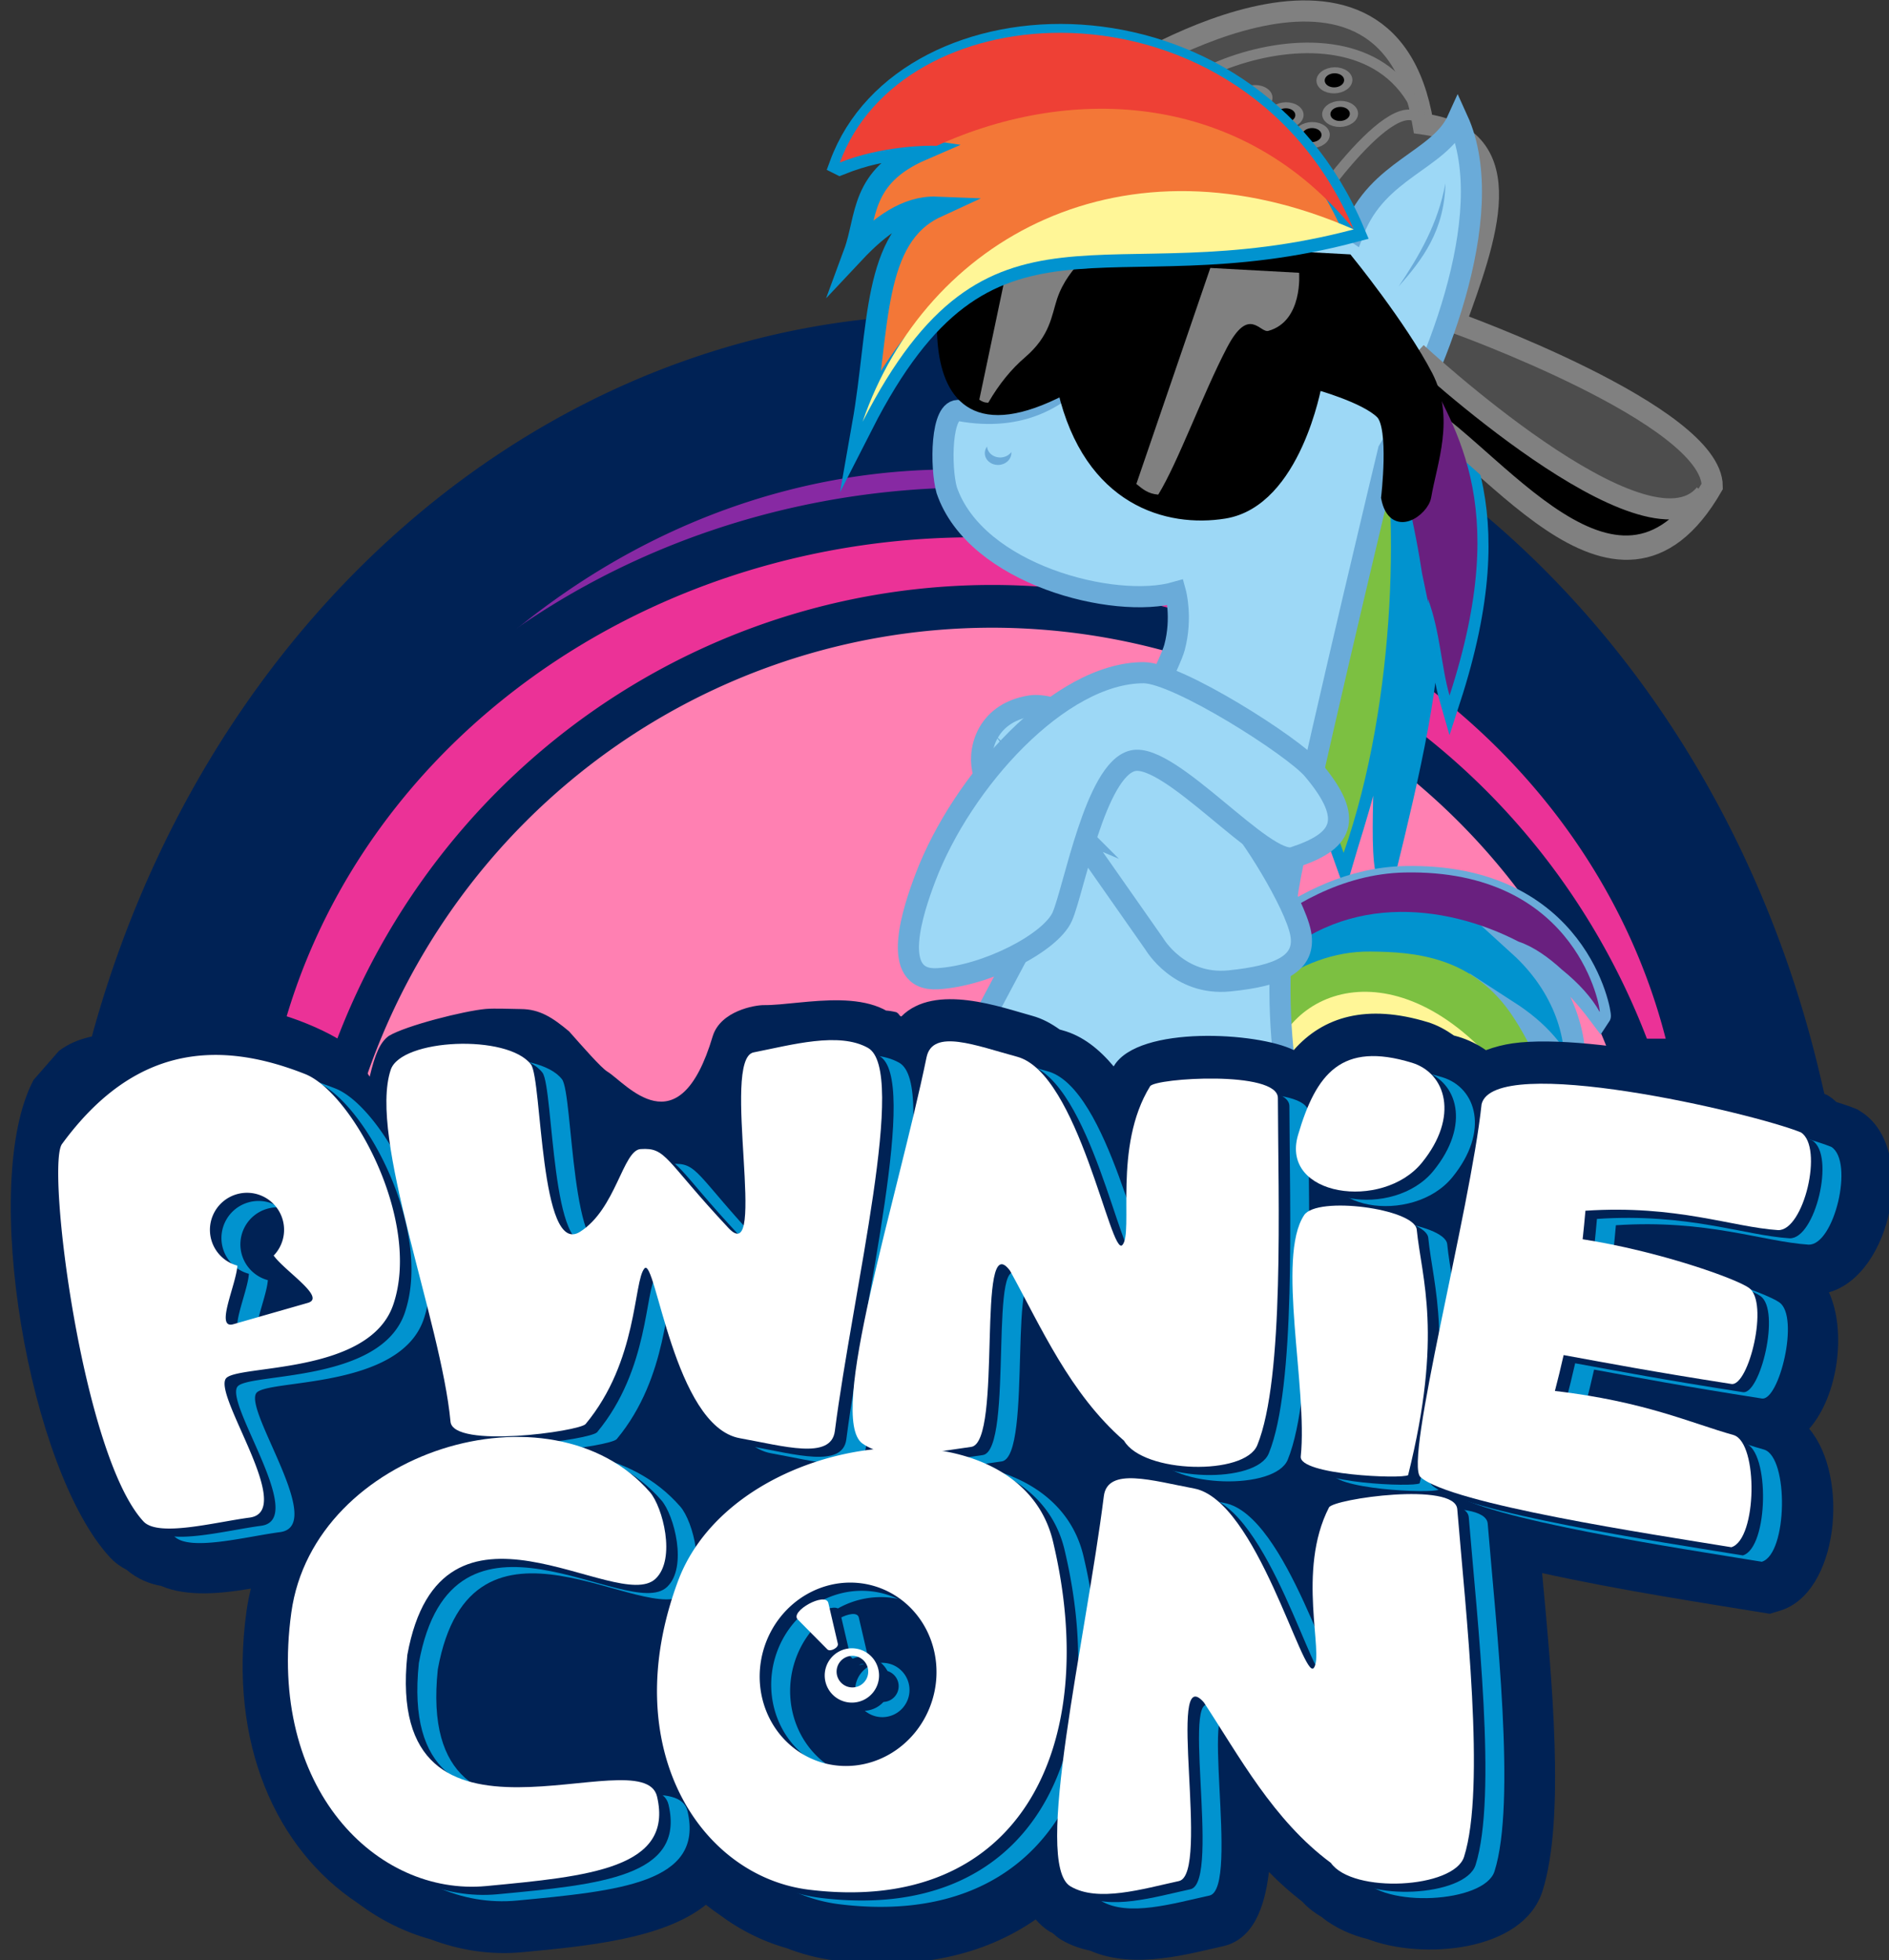 <?xml version="1.0" encoding="UTF-8" standalone="no"?>
<svg
   width="621.237"
   height="644.64"
   viewBox="0 0 164.369 170.561"
   version="1.1"
   id="svg67"
   sodipodi:docname="bluepwnie.svg"
   inkscape:version="1.3.2 (091e20e, 2023-11-25)"
   xmlns:inkscape="http://www.inkscape.org/namespaces/inkscape"
   xmlns:sodipodi="http://sodipodi.sourceforge.net/DTD/sodipodi-0.dtd"
   xmlns="http://www.w3.org/2000/svg"
   xmlns:svg="http://www.w3.org/2000/svg">
  <rect x="0" y="0" width="164.369" height="170.561" fill="#333333" stroke="none"/>
  <defs
     id="defs67" />
  <sodipodi:namedview
     id="namedview67"
     pagecolor="#ffffff"
     bordercolor="#000000"
     borderopacity="0.25"
     inkscape:showpageshadow="2"
     inkscape:pageopacity="0.0"
     inkscape:pagecheckerboard="0"
     inkscape:deskcolor="#d1d1d1"
     inkscape:zoom="1.4145824"
     inkscape:cx="280.64819"
     inkscape:cy="422.03267"
     inkscape:window-width="1832"
     inkscape:window-height="937"
     inkscape:window-x="0"
     inkscape:window-y="38"
     inkscape:window-maximized="0"
     inkscape:current-layer="svg67" />
  <path
     d="M115.703 87.907a113.785 122.626 0 0 0-109.738 90.76h219.571a113.785 122.626 0 0 0-109.833-90.76Z"
     style="opacity:1;fill:#8729a3;fill-opacity:1;stroke:#025;stroke-width:20;stroke-linecap:round;stroke-linejoin:miter;stroke-miterlimit:15;stroke-dasharray:none;stroke-dashoffset:0;stroke-opacity:1;paint-order:stroke fill markers"
     transform="matrix(.633 0 0 .674 9.482 -25.139)"
     id="path1" />
  <path
     d="M118.773 103.45a101.046 86.959 0 0 0-99.29 71.16h198.6a101.046 86.959 0 0 0-99.31-71.16z"
     style="opacity:1;fill:#eb3297;fill-opacity:1;stroke:#025;stroke-width:6.433;stroke-linecap:round;stroke-linejoin:miter;stroke-miterlimit:15;stroke-dasharray:none;stroke-dashoffset:0;stroke-opacity:1;paint-order:stroke fill markers"
     transform="matrix(.633 0 0 .674 9.482 -25.139)"
     id="path2" />
  <path
     d="M121.396 115.576a93.836 88.96 0 0 0-92.175 72.602h184.353a93.836 88.96 0 0 0-92.178-72.602z"
     style="opacity:1;fill:#ff80b2;fill-opacity:1;stroke:#025;stroke-width:5.518;stroke-linecap:round;stroke-linejoin:miter;stroke-miterlimit:15;stroke-dasharray:none;stroke-dashoffset:0;stroke-opacity:1;paint-order:stroke fill markers"
     transform="matrix(.633 0 0 .674 9.482 -25.139)"
     id="path3" />
  <g
     style="stroke-width:1.306"
     id="g29">
    <path
       d="M68.01 120.054s50.735-33.353 57.596 8.27c18.867 2.576 11.474 21.7 6.031 36.82 0 0 47.625 17.06 47.625 30.28-17.88 30.97-42.695-9.027-57.13-14.833z"
       style="fill:#4d4d4d;stroke:gray;stroke-width:3.917;stroke-linecap:butt;stroke-linejoin:miter;stroke-miterlimit:15;stroke-dasharray:none;stroke-opacity:1"
       transform="matrix(.469 0 0 .47 64.915 -49.526)"
       id="path4" />
    <path
       d="M124.478 171.18c6.602 13.461 18.041 27.07 6.14 63.64-1.537-5.283-1.721-11.787-4.013-17.967 1.141 12.098-3.799 32.705-7.92 49.53-1.474-7.468 1.35-30.155-1.73-30.875.85 7.865-4.424 23.143-6.002 28.52l-5.788-16.193.687-71.32z"
       style="fill:#0193cf;fill-opacity:1;stroke:#0193cf;stroke-width:3.917;stroke-linecap:butt;stroke-linejoin:miter;stroke-miterlimit:15;stroke-dasharray:none;stroke-opacity:1"
       transform="matrix(.469 0 0 .47 64.915 -49.526)"
       id="path5" />
    <path
       d="M125.606 128.324c-9.338-28.03-56.485-7.153-49.822 2.366"
       style="fill:none;stroke:gray;stroke-width:1.959;stroke-linecap:butt;stroke-linejoin:miter;stroke-miterlimit:15;stroke-dasharray:none;stroke-opacity:1"
       transform="matrix(.469 0 0 .47 64.915 -49.526)"
       id="path6" />
    <path
       d="M87.907 286c-.276-.139 14.315-17.926 34.396-18.332 32.199-.652 36.43 25.546 36.191 25.891-2.915-3.894-8.912-10.979-15.024-13.04 8.203 7.455 11.488 17.136 10.016 26.08-2.796-6.382-6.482-10.44-12.038-14.025 5.167 7.417 8.387 16.897 7.009 23.97l-17.272-.495c0-3.303-6.1-15.39-16.914-16.253-7.517-.6-11.717 15.97-11.717 15.97l-7.087-.284z"
       style="fill:#0193cf;fill-opacity:1;stroke:#6aabd9;stroke-width:3.917;stroke-linecap:butt;stroke-linejoin:miter;stroke-miterlimit:15;stroke-dasharray:none;stroke-opacity:1"
       transform="matrix(.469 0 0 .47 64.915 -49.526)"
       id="path7" />
    <path
       d="M434.371 1112.106c-18.901.27-37.815 13.677-55.799 42.556l9.033 38.781s15.876-62.626 44.286-60.357c40.868 3.264 63.927 48.949 63.927 61.43l40.61.84c-16.22-35.842-60.473-83.843-102.057-83.25z"
       style="fill:#f37737;fill-opacity:1;stroke:none;stroke-width:1.306px;stroke-linecap:butt;stroke-linejoin:miter;stroke-opacity:1"
       transform="matrix(.124 0 0 .124 64.915 -49.526)"
       id="path8" />
    <path
       d="M148.457 316.544c-13.97-32.772-44.523-33.668-49.476-17.38l1.183 6.34c3.428-5.489 17.06-26.006 41.766 10.767z"
       style="fill:#fff697;fill-opacity:1;stroke:none;stroke-width:.345px;stroke-linecap:butt;stroke-linejoin:miter;stroke-opacity:1"
       transform="matrix(.469 0 0 .47 64.915 -49.526)"
       id="path9" />
    <path
       transform="matrix(.124 0 0 .124 64.915 -49.526)"
       d="M467.875 1011.615c-1.85-.01-3.725 0-5.627.043-44.752.905-82.278 24.647-105.336 44.09l5.733 26.365c53.213-57.494 127.509-48.823 179.634-21.855l-.03-.03c10.54 3.555 20.975 11.072 30.269 19.583 11.94 9.618 21.156 19.927 26.515 29.705.892-1.285-14.593-97.25-131.158-97.9z"
       style="fill:#69207f;fill-opacity:1;stroke:none;stroke-width:1.306px;stroke-linecap:butt;stroke-linejoin:miter;stroke-opacity:1"
       id="path10" />
    <path
       d="M125.606 128.324c-4.818-8.676-23.169 18.833-23.741 20.131"
       style="fill:none;stroke:gray;stroke-width:1.959;stroke-linecap:butt;stroke-linejoin:miter;stroke-miterlimit:15;stroke-dasharray:none;stroke-opacity:1"
       transform="matrix(.469 0 0 .47 64.915 -49.526)"
       id="path11" />
    <path
       transform="matrix(.124 0 0 .124 64.915 -49.526)"
       d="m443.572 682.877-45.24 164.62-.86 89.202 21.88 61.203c37.9-108.118 39.381-248.278 24.22-315.025ZM438.209 1067.135c-25.926-.275-49.172 9.344-70.008 24.07 4.658.443 1.996 41.667 5.901 39.493 27.256-51.431 116.113-59.905 186.996 65.689 5.028-25.812-3.013-52.954-22.474-82.918-28.184-43.396-70.092-46.013-100.415-46.334z"
       style="fill:#7cc041;fill-opacity:1;stroke:none;stroke-width:1.306px;stroke-linecap:butt;stroke-linejoin:miter;stroke-opacity:1"
       id="path12" />
    <path
       d="M68.536 162.685s-5.816 22.904-28.915 18.71c-3.533-.642-3.555 10.577-2.389 14.72 5.383 15.7 31.187 22.147 42.454 18.92 0 0 1.29 4.687-.189 10.205-1.478 5.518-22.3 44.034-35.152 68.225-12.85 24.19-13.796 22.49-13.796 22.49l72.005-.19s-7.182-22.49-.945-51.216c6.236-28.726 17.576-75.784 17.576-75.784 7.668-12.702 20.993-43.368 12.85-61.232-3.383 7.5-14.93 9.246-19.276 20.6l-11.906-8.127H77.607l-10.205 8.316z"
       style="fill:#9dd8f6;fill-opacity:1;stroke:#6aabd9;stroke-width:3.917;stroke-linecap:butt;stroke-linejoin:miter;stroke-miterlimit:15;stroke-dasharray:none;stroke-opacity:1"
       transform="matrix(.469 0 0 .47 64.915 -49.526)"
       id="path13" />
    <path
       d="m60.67 258.647 15.1 21.515s4.544 7.75 13.899 6.815c9.354-.935 14.299-3.207 13.23-8.82-1.07-5.612-9.622-19.243-12.696-22.05-3.073-2.806-28.865-21.38-37.417-20.044-8.553 1.336-9.915 8.85-8.712 12.457 1.203 3.609 16.596 10.127 16.596 10.127z"
       style="fill:#9dd8f6;fill-opacity:1;stroke:#6aabd9;stroke-width:3.917;stroke-linecap:butt;stroke-linejoin:miter;stroke-miterlimit:15;stroke-dasharray:none;stroke-opacity:1"
       transform="matrix(.469 0 0 .47 64.915 -49.526)"
       id="path14" />
    <path
       d="M105.165 247.835c-3.591-4.242-25.118-17.92-31.399-17.92-15.538 0-33.715 20.104-40.49 37.953-2.23 5.873-6.816 19.243 2.27 18.708 9.088-.534 20.982-6.681 23.12-11.492 2.138-4.811 6.147-27.262 13.096-28.865 6.949-1.604 24.543 19.624 29.827 17.901 8.888-2.899 11.583-6.826 3.576-16.285z"
       style="fill:#9dd8f6;fill-opacity:1;stroke:#6aabd9;stroke-width:3.917;stroke-linecap:butt;stroke-linejoin:miter;stroke-miterlimit:15;stroke-dasharray:none;stroke-opacity:1"
       transform="matrix(.469 0 0 .47 64.915 -49.526)"
       id="path15" />
    <path
       transform="matrix(.124 0 0 .124 64.915 -49.526)"
       d="M470.469 646.979c-1.49 15.115-3.533 20.186-8.865 35.568 53.318 21.45 144.112 166.33 211.289 63.605-41.578 50.391-202.424-99.173-202.424-99.173z"
       style="fill:#000;stroke:gray;stroke-width:14.806;stroke-linecap:butt;stroke-linejoin:miter;stroke-miterlimit:15;stroke-dasharray:none;stroke-opacity:1"
       id="path16" />
    <path
       transform="matrix(.124 0 0 .124 64.915 -49.526)"
       d="m470.469 646.979-8.865 35.568c-11.142 30.896 3.368 56.653 12.783 119.244 0 0 1.757 8.485 4.361 20.924-.073-1.047-.144-2.096-.24-3.111 8.661 23.354 9.356 47.936 15.164 67.902 44.984-138.216 1.75-189.649-23.203-240.527z"
       style="fill:#69207f;fill-opacity:1;stroke:none;stroke-width:1.306px;stroke-linecap:butt;stroke-linejoin:miter;stroke-opacity:1"
       id="path17" />
    <path
       d="M126.151 197.308c1.103-6.463 4.395-14.533.267-22.45-4.798-9.203-14.772-21.428-14.772-21.428l-73.16-3.963s-11.756 44.7 20.313 28.064c4.846 20.634 19.49 24.577 29.987 22.88 13.245-2.141 17.066-23.896 17.066-23.896s8.98 2.459 11.947 5.425c2.564 2.564 1.002 15.569 1.002 15.569 1.276 6.598 6.9 2.439 7.35-.2z"
       style="fill:#000;stroke:#000;stroke-width:1.959;stroke-linecap:butt;stroke-linejoin:miter;stroke-miterlimit:15;stroke-dasharray:none;stroke-opacity:1"
       transform="matrix(.469 0 0 .47 64.915 -49.526)"
       id="path18" />
    <path
       d="m102.613 155.878-16.472-.898-13.725 39.992c1.098.879 2.113 1.828 4.062 1.976 3.678-5.964 8.248-18.617 12.75-27.208 4.1-7.827 6.095-2.665 7.686-3.11 6.466-1.806 5.699-10.752 5.699-10.752z"
       style="fill:gray;stroke:none;stroke-width:1.959;stroke-linecap:butt;stroke-linejoin:miter;stroke-miterlimit:15;stroke-dasharray:none;stroke-opacity:1"
       transform="matrix(.469 0 0 .47 64.915 -49.526)"
       id="path19" />
    <path
       transform="matrix(.124 0 0 .124 64.915 -49.526)"
       d="m187.408 567.188-23.711 112.68c1.705 1.153 3.48 2.184 6.303 2.103 7.597-13.13 16.224-23.617 25.816-31.846 17.62-15.116 18.525-29.094 22.487-41.049 7.839-23.656 30.439-38.017 31.242-38.521z"
       style="fill:gray;stroke:none;stroke-width:7.403;stroke-linecap:butt;stroke-linejoin:miter;stroke-miterlimit:15;stroke-dasharray:none;stroke-opacity:1"
       id="path20" />
    <g
       style="stroke-width:6.052;stroke-miterlimit:4;stroke-dasharray:none"
       id="g25">
      <g
         style="stroke:gray;stroke-width:6.052;stroke-miterlimit:4;stroke-dasharray:none"
         transform="matrix(.083 .06 -.085 .062 139.062 14.937)"
         id="g24">
        <circle
           style="opacity:1;fill:#000;fill-opacity:1;stroke:gray;stroke-width:6.052;stroke-linecap:round;stroke-linejoin:miter;stroke-miterlimit:4;stroke-dasharray:none;stroke-dashoffset:0;stroke-opacity:1;paint-order:stroke fill markers"
           cx="-204.797"
           cy="70.009"
           r="10.131"
           id="circle20" />
        <circle
           r="10.131"
           cy="90.789"
           cx="-177.538"
           style="opacity:1;fill:#000;fill-opacity:1;stroke:gray;stroke-width:6.052;stroke-linecap:round;stroke-linejoin:miter;stroke-miterlimit:4;stroke-dasharray:none;stroke-dashoffset:0;stroke-opacity:1;paint-order:stroke fill markers"
           id="circle21" />
        <circle
           style="opacity:1;fill:#000;fill-opacity:1;stroke:gray;stroke-width:6.052;stroke-linecap:round;stroke-linejoin:miter;stroke-miterlimit:4;stroke-dasharray:none;stroke-dashoffset:0;stroke-opacity:1;paint-order:stroke fill markers"
           cx="-177.159"
           cy="120.143"
           r="10.131"
           id="circle22" />
        <circle
           r="10.131"
           cy="119.541"
           cx="-205.231"
           style="opacity:1;fill:#000;fill-opacity:1;stroke:gray;stroke-width:6.052;stroke-linecap:round;stroke-linejoin:miter;stroke-miterlimit:4;stroke-dasharray:none;stroke-dashoffset:0;stroke-opacity:1;paint-order:stroke fill markers"
           id="circle23" />
        <circle
           style="opacity:1;fill:#000;fill-opacity:1;stroke:gray;stroke-width:6.052;stroke-linecap:round;stroke-linejoin:miter;stroke-miterlimit:4;stroke-dasharray:none;stroke-dashoffset:0;stroke-opacity:1;paint-order:stroke fill markers"
           cx="-234.059"
           cy="123.231"
           r="10.131"
           id="circle24" />
      </g>
    </g>
    <path
       d="M17.42 135.85c9.142-3.66 15.307-2.74 15.307-2.74-11.692 5.042-10.22 12.436-12.694 19.125 4.8-5.103 9.798-8.722 15.308-8.504-12.018 5.532-10.542 22.352-13.702 40.254 23.465-45.916 44.786-23.396 91.187-35.719-20.162-47.501-83.276-45.37-95.407-12.416Z"
       style="fill:#f37737;fill-opacity:1;stroke:#0193cf;stroke-width:3.917;stroke-linecap:butt;stroke-linejoin:miter;stroke-miterlimit:20.8;stroke-dasharray:none;stroke-opacity:1"
       transform="matrix(.469 0 0 .47 64.915 -49.526)"
       id="path25" />
    <path
       transform="matrix(.124 0 0 .124 64.915 -49.526)"
       d="M220.764 422.412c-69.604-.134-133.436 32.652-154.928 91.035 28.714-11.493 61.603-12.173 67.863-11.69 95.97-43.836 214.959-37.397 292.729 58.62-40.483-95.378-126.78-137.813-205.664-137.965Z"
       style="fill:#ee4035;fill-opacity:1;stroke:none;stroke-width:1.306px;stroke-linecap:butt;stroke-linejoin:miter;stroke-opacity:1"
       id="path26" />
    <path
       d="M44.716 188.052a2.198 2.46 88.311 0 0-.41 1.275 2.198 2.46 88.311 0 0 2.522 2.124 2.198 2.46 88.311 0 0 2.394-2.269 2.198 2.46 88.311 0 0-.008-.106 2.198 2.46 88.311 0 1-1.982.994 2.198 2.46 88.311 0 1-2.516-2.018z"
       style="opacity:1;fill:#6aabd9;fill-opacity:1;stroke:none;stroke-width:3.2;stroke-linecap:round;stroke-linejoin:miter;stroke-miterlimit:4;stroke-dasharray:none;stroke-dashoffset:0;stroke-opacity:1;paint-order:stroke fill markers"
       transform="matrix(.469 0 0 .47 64.915 -49.526)"
       id="path27" />
    <path
       transform="matrix(.124 0 0 .124 64.915 -49.526)"
       d="M81.785 695.377c88.686-173.54 169.271-88.427 344.643-135-161.348-70.798-300.605 6.573-344.643 135z"
       style="fill:#fff697;fill-opacity:1;stroke:none;stroke-width:1.306px;stroke-linecap:butt;stroke-linejoin:miter;stroke-opacity:1"
       id="path28" />
    <path
       d="M129.76 139.311c-.203 8.838-4.281 14.124-8.687 19.11 3.833-5.7 7.318-11.65 8.686-19.11z"
       style="fill:#6aabd9;fill-opacity:1;stroke:none;stroke-width:.345px;stroke-linecap:butt;stroke-linejoin:miter;stroke-opacity:1"
       transform="matrix(.469 0 0 .47 64.915 -49.526)"
       id="path29" />
  </g>
  <g
     id="g67">
    <path
       style="fill:#002255;fill-opacity:1;stroke:none;stroke-width:0.398px;stroke-linecap:butt;stroke-linejoin:miter;stroke-opacity:1"
       d="m 282.715,420.054 c -5.343,-4.466 -9.566,-7.267 -15.784,-7.311 -2.92,-0.019 -8.676,-0.295 -11.585,-0.031 -7.006,0.626 -26.114,5.433 -31.808,8.855 -2.859,2.084 -4.514,5.952 -6.265,13.373 l -4.004,-5.87 -2.505,-3.485 c -2.488,-3.664 -23.155,-13.23 -34.879,-13.182 l -15.116,1.637 c -8.639,1.931 -19.229,5.817 -22.138,6.08 -10.322,0.922 -17.241,1.714 -23.423,6.382 l -8.298,9.492 C 89.029,469.646 105.431,564.16 132.033,592.83 c 1.72,1.853 3.606,3.102 5.461,4.076 3.613,3.108 7.736,4.636 11.276,5.25 8.632,3.724 20.087,2.484 29.478,0.885 -0.605,2.448 -1.083,4.925 -1.434,7.422 -6.026,43.593 9.912,78.237 36.475,95.808 l -0.299,-0.2 0.627,0.444 c -0.036,-0.028 -0.069,-0.058 -0.105,-0.085 7.238,5.428 15.284,9.443 23.816,11.785 9.567,3.64 19.78,5.194 30.121,4.215 20.846,-1.974 46.228,-4.298 60.215,-15.573 1.32,1.01 2.633,2.03 4.016,2.944 -0.111,-0.08 -0.225,-0.155 -0.338,-0.23 l 0.61,0.43 c -0.036,-0.026 -0.07,-0.054 -0.106,-0.081 7.01,5.278 14.89,9.224 23.388,11.478 l -1.834,-0.615 c 5.401,2.206 11.07,3.687 16.86,4.406 h 0.008 l 0.006,0.002 c 26.714,3.287 48.74,-1.745 65.674,-13.511 1.316,1.502 2.781,2.892 4.61,3.984 0.31,0.184 0.591,0.276 0.897,0.443 0.88,0.785 1.765,1.577 2.89,2.248 3.161,1.888 6.409,2.914 9.56,3.604 14.523,6.35 32.847,0.84 43.37,-1.441 9.936,-2.155 13.84,-12.422 15.26,-24.438 3.426,3.51 7.092,6.776 10.973,9.775 1.965,2.18 4.178,3.74 6.37,5.05 4.47,3.691 10.31,6.094 15.07,7.21 17.541,6.815 50.984,4.457 57.416,-15.771 7.55,-23.748 3.037,-70.323 -0.133,-104.407 24.746,5.52 55.27,10.194 71.308,12.809 l 3.452,0.563 3.347,-1.01 c 19.243,-5.804 22.905,-43.936 9.594,-59.74 9.511,-10.773 12.314,-32.054 6.478,-44.805 20.786,-5.845 29.083,-47.49 10.583,-59.277 l -1.16,-0.74 -1.278,-0.518 c -1.547,-0.628 -3.68,-1.297 -5.72,-1.957 -0.627,-0.521 -1.13,-1.1 -1.86,-1.565 l -1.16,-0.74 -1.278,-0.518 C 680.384,434.695 619.159,420.241 592.562,424 c -2.997,0.43 -5.938,1.183 -8.773,2.246 -2.761,-1.939 -5.812,-3.427 -9.039,-4.408 -0.498,-0.152 -0.974,-0.263 -1.465,-0.402 -2.635,-1.852 -5.446,-3.428 -8.553,-4.377 -20.054,-6.13 -34.386,-1.837 -44.052,9.156 -11.86,-5.892 -50.777,-8.149 -58.961,5.082 -0.058,0.093 -0.098,0.193 -0.155,0.287 -4.698,-5.614 -10.185,-10.074 -16.828,-11.865 -0.285,-0.077 -0.603,-0.172 -0.894,-0.252 -2.655,-1.875 -5.585,-3.573 -9.125,-4.528 -9.663,-2.605 -31.868,-10.94 -42.922,0.274 3.201,1.128 4.077,-1.428 -0.14,-0.035 -0.775,-0.615 -0.521,-0.865 -1.449,-1.396 -11.658,-2.735 -2.615,5.689 -3.459,2.194 -1.29,-5.344 -3.356,-0.226 -6.475,-2.808 8.655,8.821 6.701,-5.523 3.42,3.43 l -8.005,-3.573 -0.348,1.457 18.635,5.825 c -9.082,-16.113 -34.56,-8.747 -47.298,-8.857 -2.921,-0.021 -14.147,1.881 -16.759,10.154 -11.183,37.659 -28.647,15.244 -34.632,11.671 -2.132,-1.332 -8.186,-8.288 -12.569,-13.222 z M 212.695,705.86 c 0.09,0.07 0.184,0.134 0.278,0.198 z m 118.37,3.514 c 0.076,0.058 0.154,0.112 0.234,0.166 z"
       transform="matrix(0.265,0,0,0.265,-25.407,-21.574)"
       id="path30"
       sodipodi:nodetypes="cccccccccccccccccccccccccccccccccccccccccccccsccccccccccccccccccccccccccccccccccccccccc" />
    <g
       style="fill:#0193cf;fill-opacity:1"
       id="g42">
      <path
         style="fill:#0193cf;fill-opacity:1;stroke:none;stroke-width:.291px;stroke-linecap:butt;stroke-linejoin:miter;stroke-opacity:1"
         d="M-35.976 286.687c-15.603-.093-28.496 7.486-38.937 24.362-3.426 5.538 10.667 74.237 26.594 88.921 3.845 3.546 17.165-1.174 25.347-2.908 11.042-2.341-10.765-28.22-8.31-32.827 1.958-3.675 34.314-3.39 38.769-20.927 5.255-20.69-13.846-50.001-25.457-53.585-6.365-1.965-12.363-3.002-18.006-3.036zm6.955 32.554a8.917 8.917 0 0 1 8.404 5.801 8.912 8.912 0 0 1-1.482 8.776c3.024 3.565 13.454 9.062 9.073 10.695l-8.716 3.25-8.717 3.251c-4.407 1.643-.096-9.406-.144-14.109a8.912 8.912 0 0 1-6.715-5.636 8.912 8.912 0 0 1 5.236-11.464 8.896 8.896 0 0 1 3.06-.564z"
         transform="rotate(4.466 141.615 557.585) scale(.362)"
         id="path31" />
      <path
         d="M12.198 303.38c-3.794 15.118 15.246 53.85 19.02 75.69 1.02 5.902 28.28-.078 29.489-1.787 10.35-14.633 7.977-31.893 10.169-34.907 2.192-3.014 9.1 33.914 23.686 35.372 9.652.964 20.265 3.243 20.587-3.162 1.557-31.047 9.754-79.91.685-84.103-6.596-3.049-16.639.64-24.838 2.935-7.145 2 7.016 47.402-2.518 38.681-15.17-13.877-14.836-16.502-20.476-15.68-3.847.561-4.333 13.492-11.79 19.063-8.36 6.245-10.847-32.588-13.535-35.632-5.567-6.301-28.731-3.437-30.48 3.53z"
         style="fill:#0193cf;fill-opacity:1;stroke:none;stroke-width:.222px;stroke-linecap:butt;stroke-linejoin:miter;stroke-opacity:1"
         transform="matrix(.397 .031 -.031 .397 41.26 -26.441)"
         id="path32" />
      <g
         style="fill:#0193cf;fill-opacity:1;stroke:none"
         id="g34">
        <path
           d="M239.19 366.82c-5.918 10.12 1.54 41.12.27 57.372-.344 4.392 22.26 4.926 23.543 3.918 7.1-33.785 2.128-46.717.85-58.442-.723-4.939-21.934-7.514-24.662-2.849z"
           style="fill:#0193cf;fill-opacity:1;stroke:none;stroke-width:.171px;stroke-linecap:butt;stroke-linejoin:miter;stroke-opacity:1"
           transform="matrix(.398 .008 -.007 .366 23.499 -29.17)"
           id="path33" />
        <path
           d="M237.523 347.807c3.693-14.718 9.136-22.487 24.58-17.72 7.482 2.31 10.628 12.581 2.582 23.741-8.384 11.629-30.854 8.698-27.162-6.02z"
           style="fill:#0193cf;fill-opacity:1;stroke:none;stroke-width:.187px;stroke-linecap:butt;stroke-linejoin:miter;stroke-opacity:1"
           transform="matrix(.398 .008 -.007 .366 23.499 -29.17)"
           id="path34" />
      </g>
      <path
         style="fill:#0193cf;fill-opacity:1;stroke:none;stroke-width:.24px;stroke-linecap:butt;stroke-linejoin:miter;stroke-opacity:1"
         d="M217.168 360.837c5.277-16.552.437-58.908-1.567-83.578-.542-6.667-29.773-2.486-30.835-.426-7.838 15.205-1.145 35.406-3.69 38.588-2.545 3.183-13.691-40.345-28.736-43.167-9.957-1.868-20.797-5.281-21.695 1.837-4.352 34.504-17.179 88.336-8.113 93.756 6.594 3.943 17.366.652 26.097-1.234 7.61-1.644-3.128-53.451 6.024-42.941 8.492 12.915 16.641 28.326 30.497 38.601 5.237 7.486 29.586 6.192 32.018-1.436z"
         transform="rotate(4.466 141.615 557.585) scale(.362)"
         id="path35" />
      <path
         d="M264.53 274.953c-.708 25.65-12 87.217-7.65 90.494 7.785 5.867 56.173 9.333 75.8 10.979 6.033-2.346 4.553-25.513-1.54-26.917-10.577-2.09-21.81-6.372-43.67-7.232.488-2.732.97-5.634 1.421-8.756 11.347 1.164 20.74 2.235 40.743 3.784 4.192.324 7.58-20.3 2.4-23.363-3.448-2.04-22.263-7.108-40.757-8.535.069-2.21.114-4.504.136-6.889 21.743-3.163 35.441 1.183 46.523 1.042 6.158-.258 9.445-20.76 3.642-23.85-11.889-3.777-75.076-13.437-77.049-.757z"
         style="fill:#0193cf;fill-opacity:1;stroke:none;stroke-width:.189px;stroke-linecap:butt;stroke-linejoin:miter;stroke-opacity:1"
         transform="rotate(4.466 141.615 557.585) scale(.362)"
         id="path36" />
      <path
         d="M75.461 404.121c-8.489 9.379-53.46-21.901-58.051 22.872-1.462 54.205 57.951 15.133 62.484 29.276 5.427 16.937-14.938 20.426-39.226 24.655-26.06 4.537-54.39-19.281-51.856-61.898 2.34-39.347 57.96-60.866 83.684-35.555 3.309 3.256 7.6 15.53 2.965 20.65z"
         style="fill:#0193cf;fill-opacity:1;stroke:none;stroke-width:.615px;stroke-linecap:butt;stroke-linejoin:miter;stroke-opacity:1"
         transform="rotate(4.466 141.615 557.585) scale(.362)"
         id="path37" />
      <path
         d="M274.418 455.619c3.958-16.916-4.197-58.76-8.135-83.196-1.064-6.604-29.876-.137-30.772 2-6.619 15.774 1.642 35.386-.645 38.759-2.287 3.373-16.82-39.144-32.041-40.775-10.073-1.079-21.148-3.629-21.484 3.538-1.625 34.74-10.179 89.413-.715 94.104 6.884 3.412 17.364-.716 25.92-3.283 7.455-2.237-7.322-53.04 2.627-43.282 9.483 12.207 18.818 26.93 33.439 36.084 5.809 7.051 29.981 3.846 31.806-3.95z"
         style="fill:#0193cf;fill-opacity:1;stroke:none;stroke-width:.24px;stroke-linecap:butt;stroke-linejoin:miter;stroke-opacity:1"
         transform="rotate(4.466 141.615 557.585) scale(.362)"
         id="path38" />
      <g
         style="fill:#0193cf;fill-opacity:1"
         id="g41">
        <path
           transform="rotate(16.935 8.005 241.657) scale(.105)"
           d="M477.418 1047.602c-85.513.442-192.12 74.565-197.713 168.623-8.713 146.517 88.682 228.403 178.277 212.804 173.032-30.274 197.97-183.768 109.426-335.04-19.096-32.626-52.518-46.581-89.99-46.387zm-40.354 124.931a72.984 76.267 0 0 1 72.983 76.268 72.984 76.267 0 0 1-72.983 76.265 72.984 76.267 0 0 1-72.984-76.265 72.984 76.267 0 0 1 72.984-76.268z"
           style="fill:#0193cf;fill-opacity:1;stroke:none;stroke-width:2.115px;stroke-linecap:butt;stroke-linejoin:miter;stroke-opacity:1"
           id="path39" />
        <path
           transform="rotate(16.935 8.005 241.657) scale(.105)"
           d="M440.346 1226.287a22.512 22.512 0 0 0-22.512 22.514 22.512 22.512 0 0 0 22.512 22.512 22.512 22.512 0 0 0 22.513-22.512 22.512 22.512 0 0 0-22.513-22.514zm-.504 6.266a13.094 13.094 0 0 1 13.094 13.093 13.094 13.094 0 0 1-13.094 13.094 13.094 13.094 0 0 1-13.094-13.094 13.094 13.094 0 0 1 13.094-13.093z"
           style="opacity:1;fill:#0193cf;fill-opacity:1;stroke:none;stroke-width:1.522;stroke-linecap:round;stroke-linejoin:miter;stroke-miterlimit:20.8;stroke-dasharray:none;stroke-dashoffset:0;stroke-opacity:1;paint-order:stroke fill markers"
           id="path40" />
        <path
           d="M116.097 420.046c-1.427-2.465-8.345 4.609-5.884 5.935l8.904 4.8c.831.448 2.511-1.173 2.015-2.03z"
           style="fill:#0193cf;fill-opacity:1;stroke:none;stroke-width:.224px;stroke-linecap:butt;stroke-linejoin:miter;stroke-opacity:1"
           transform="rotate(16.938 96.346 256.216) scale(.362)"
           id="path41" />
      </g>
    </g>
    <g
       style="fill:#025"
       id="g53">
      <path
         d="M-35.976 286.687c-15.603-.093-28.496 7.486-38.937 24.362-3.426 5.538 10.667 74.237 26.594 88.921 3.845 3.546 17.165-1.174 25.347-2.908 11.042-2.341-10.765-28.22-8.31-32.827 1.958-3.675 34.314-3.39 38.769-20.927 5.255-20.69-13.846-50.001-25.457-53.585-6.365-1.965-12.363-3.002-18.006-3.036zm6.955 32.554a8.917 8.917 0 0 1 8.404 5.801 8.912 8.912 0 0 1-1.482 8.776c3.024 3.565 13.454 9.062 9.073 10.695l-8.716 3.25-8.717 3.251c-4.407 1.643-.096-9.406-.144-14.109a8.912 8.912 0 0 1-6.715-5.636 8.912 8.912 0 0 1 5.236-11.464 8.896 8.896 0 0 1 3.06-.564z"
         style="fill:#025;stroke:none;stroke-width:.291px;stroke-linecap:butt;stroke-linejoin:miter;stroke-opacity:1"
         transform="rotate(4.466 147.865 536.174) scale(.362)"
         id="path42" />
      <path
         transform="scale(.398) rotate(4.467 918.137 1240.544)"
         style="fill:#025;stroke:none;stroke-width:.222px;stroke-linecap:butt;stroke-linejoin:miter;stroke-opacity:1"
         d="M12.198 303.38c-3.794 15.118 15.246 53.85 19.02 75.69 1.02 5.902 28.28-.078 29.489-1.787 10.35-14.633 7.977-31.893 10.169-34.907 2.192-3.014 9.1 33.914 23.686 35.372 9.652.964 20.265 3.243 20.587-3.162 1.557-31.047 9.754-79.91.685-84.103-6.596-3.049-16.639.64-24.838 2.935-7.145 2 7.016 47.402-2.518 38.681-15.17-13.877-14.836-16.502-20.476-15.68-3.847.561-4.333 13.492-11.79 19.063-8.36 6.245-10.847-32.588-13.535-35.632-5.567-6.301-28.731-3.437-30.48 3.53z"
         id="path43" />
      <g
         style="fill:#025;stroke:none"
         id="g45">
        <path
           style="fill:#025;stroke:none;stroke-width:.171px;stroke-linecap:butt;stroke-linejoin:miter;stroke-opacity:1"
           d="M239.19 366.82c-5.918 10.12 1.54 41.12.27 57.372-.344 4.392 22.26 4.926 23.543 3.918 7.1-33.785 2.128-46.717.85-58.442-.723-4.939-21.934-7.514-24.662-2.849z"
           transform="matrix(.398 .008 -.007 .366 21.85 -29.723)"
           id="path44" />
        <path
           style="fill:#025;stroke:none;stroke-width:.187px;stroke-linecap:butt;stroke-linejoin:miter;stroke-opacity:1"
           d="M237.523 347.807c3.693-14.718 9.136-22.487 24.58-17.72 7.482 2.31 10.628 12.581 2.582 23.741-8.384 11.629-30.854 8.698-27.162-6.02z"
           transform="matrix(.398 .008 -.007 .366 21.85 -29.723)"
           id="path45" />
      </g>
      <path
         d="M217.168 360.837c5.277-16.552.437-58.908-1.567-83.578-.542-6.667-29.773-2.486-30.835-.426-7.838 15.205-1.145 35.406-3.69 38.588-2.545 3.183-13.691-40.345-28.736-43.167-9.957-1.868-20.797-5.281-21.695 1.837-4.352 34.504-17.179 88.336-8.113 93.756 6.594 3.943 17.366.652 26.097-1.234 7.61-1.644-3.128-53.451 6.024-42.941 8.492 12.915 16.641 28.326 30.497 38.601 5.237 7.486 29.586 6.192 32.018-1.436z"
         style="fill:#025;stroke:none;stroke-width:.24px;stroke-linecap:butt;stroke-linejoin:miter;stroke-opacity:1"
         transform="rotate(4.466 147.865 536.174) scale(.362)"
         id="path46" />
      <path
         style="fill:#025;stroke:none;stroke-width:.189px;stroke-linecap:butt;stroke-linejoin:miter;stroke-opacity:1"
         d="M264.53 274.953c-.708 25.65-12 87.217-7.65 90.494 7.785 5.867 56.173 9.333 75.8 10.979 6.033-2.346 4.553-25.513-1.54-26.917-10.577-2.09-21.81-6.372-43.67-7.232.488-2.732.97-5.634 1.421-8.756 11.347 1.164 20.74 2.235 40.743 3.784 4.192.324 7.58-20.3 2.4-23.363-3.448-2.04-22.263-7.108-40.757-8.535.069-2.21.114-4.504.136-6.889 21.743-3.163 35.441 1.183 46.523 1.042 6.158-.258 9.445-20.76 3.642-23.85-11.889-3.777-75.076-13.437-77.049-.757z"
         transform="rotate(4.466 147.865 536.174) scale(.362)"
         id="path47" />
      <path
         style="fill:#025;stroke:none;stroke-width:.615px;stroke-linecap:butt;stroke-linejoin:miter;stroke-opacity:1"
         d="M75.461 404.121c-8.489 9.379-53.46-21.901-58.051 22.872-1.462 54.205 57.951 15.133 62.484 29.276 5.427 16.937-14.938 20.426-39.226 24.655-26.06 4.537-54.39-19.281-51.856-61.898 2.34-39.347 57.96-60.866 83.684-35.555 3.309 3.256 7.6 15.53 2.965 20.65z"
         transform="rotate(4.466 147.865 536.174) scale(.362)"
         id="path48" />
      <path
         style="fill:#025;stroke:none;stroke-width:.24px;stroke-linecap:butt;stroke-linejoin:miter;stroke-opacity:1"
         d="M274.418 455.619c3.958-16.916-4.197-58.76-8.135-83.196-1.064-6.604-29.876-.137-30.772 2-6.619 15.774 1.642 35.386-.645 38.759-2.287 3.373-16.82-39.144-32.041-40.775-10.073-1.079-21.148-3.629-21.484 3.538-1.625 34.74-10.179 89.413-.715 94.104 6.884 3.412 17.364-.716 25.92-3.283 7.455-2.237-7.322-53.04 2.627-43.282 9.483 12.207 18.818 26.93 33.439 36.084 5.809 7.051 29.981 3.846 31.806-3.95z"
         transform="rotate(4.466 147.865 536.174) scale(.362)"
         id="path49" />
      <g
         style="fill:#025"
         id="g52">
        <path
           style="fill:#025;stroke:none;stroke-width:2.115px;stroke-linecap:butt;stroke-linejoin:miter;stroke-opacity:1"
           d="M477.418 1047.602c-85.513.442-192.12 74.565-197.713 168.623-8.713 146.517 88.682 228.403 178.277 212.804 173.032-30.274 197.97-183.768 109.426-335.04-19.096-32.626-52.518-46.581-89.99-46.387zm-40.354 124.931a72.984 76.267 0 0 1 72.983 76.268 72.984 76.267 0 0 1-72.983 76.265 72.984 76.267 0 0 1-72.984-76.265 72.984 76.267 0 0 1 72.984-76.268z"
           transform="rotate(16.935 9.034 235.845) scale(.105)"
           id="path50" />
        <path
           style="opacity:1;fill:#025;fill-opacity:1;stroke:none;stroke-width:1.522;stroke-linecap:round;stroke-linejoin:miter;stroke-miterlimit:20.8;stroke-dasharray:none;stroke-dashoffset:0;stroke-opacity:1;paint-order:stroke fill markers"
           d="M440.346 1226.287a22.512 22.512 0 0 0-22.512 22.514 22.512 22.512 0 0 0 22.512 22.512 22.512 22.512 0 0 0 22.513-22.512 22.512 22.512 0 0 0-22.513-22.514zm-.504 6.266a13.094 13.094 0 0 1 13.094 13.093 13.094 13.094 0 0 1-13.094 13.094 13.094 13.094 0 0 1-13.094-13.094 13.094 13.094 0 0 1 13.094-13.093z"
           transform="rotate(16.935 9.034 235.845) scale(.105)"
           id="path51" />
        <path
           style="fill:#025;fill-opacity:1;stroke:none;stroke-width:.224px;stroke-linecap:butt;stroke-linejoin:miter;stroke-opacity:1"
           d="M116.097 420.046c-1.427-2.465-8.345 4.609-5.884 5.935l8.904 4.8c.831.448 2.511-1.173 2.015-2.03z"
           transform="rotate(16.938 97.375 250.404) scale(.362)"
           id="path52" />
      </g>
    </g>
    <g
       style="fill:#fff"
       id="g64">
      <path
         style="fill:#fff;stroke:none;stroke-width:.291px;stroke-linecap:butt;stroke-linejoin:miter;stroke-opacity:1"
         d="M-35.976 286.687c-15.603-.093-28.496 7.486-38.937 24.362-3.426 5.538 10.667 74.237 26.594 88.921 3.845 3.546 17.165-1.174 25.347-2.908 11.042-2.341-10.765-28.22-8.31-32.827 1.958-3.675 34.314-3.39 38.769-20.927 5.255-20.69-13.846-50.001-25.457-53.585-6.365-1.965-12.363-3.002-18.006-3.036zm6.955 32.554a8.917 8.917 0 0 1 8.404 5.801 8.912 8.912 0 0 1-1.482 8.776c3.024 3.565 13.454 9.062 9.073 10.695l-8.716 3.25-8.717 3.251c-4.407 1.643-.096-9.406-.144-14.109a8.912 8.912 0 0 1-6.715-5.636 8.912 8.912 0 0 1 5.236-11.464 8.896 8.896 0 0 1 3.06-.564z"
         transform="rotate(4.466 156.5 522.976) scale(.362)"
         id="path53" />
      <path
         d="M12.198 303.38c-3.794 15.118 15.246 53.85 19.02 75.69 1.02 5.902 28.28-.078 29.489-1.787 10.35-14.633 7.977-31.893 10.169-34.907 2.192-3.014 9.1 33.914 23.686 35.372 9.652.964 20.265 3.243 20.587-3.162 1.557-31.047 9.754-79.91.685-84.103-6.596-3.049-16.639.64-24.838 2.935-7.145 2 7.016 47.402-2.518 38.681-15.17-13.877-14.836-16.502-20.476-15.68-3.847.561-4.333 13.492-11.79 19.063-8.36 6.245-10.847-32.588-13.535-35.632-5.567-6.301-28.731-3.437-30.48 3.53z"
         style="fill:#fff;stroke:none;stroke-width:.222px;stroke-linecap:butt;stroke-linejoin:miter;stroke-opacity:1"
         transform="scale(.398) rotate(4.467 939.81 1207.42)"
         id="path54" />
      <g
         style="fill:#fff;stroke:none"
         id="g56">
        <path
           d="M239.19 366.82c-5.918 10.12 1.54 41.12.27 57.372-.344 4.392 22.26 4.926 23.543 3.918 7.1-33.785 2.128-46.717.85-58.442-.723-4.939-21.934-7.514-24.662-2.849z"
           style="fill:#fff;stroke:none;stroke-width:.171px;stroke-linecap:butt;stroke-linejoin:miter;stroke-opacity:1"
           transform="matrix(.398 .008 -.007 .366 20.848 -30.435)"
           id="path55" />
        <path
           d="M237.523 347.807c3.693-14.718 9.136-22.487 24.58-17.72 7.482 2.31 10.628 12.581 2.582 23.741-8.384 11.629-30.854 8.698-27.162-6.02z"
           style="fill:#fff;stroke:none;stroke-width:.187px;stroke-linecap:butt;stroke-linejoin:miter;stroke-opacity:1"
           transform="matrix(.398 .008 -.007 .366 20.848 -30.435)"
           id="path56" />
      </g>
      <path
         style="fill:#fff;stroke:none;stroke-width:.24px;stroke-linecap:butt;stroke-linejoin:miter;stroke-opacity:1"
         d="M217.168 360.837c5.277-16.552.437-58.908-1.567-83.578-.542-6.667-29.773-2.486-30.835-.426-7.838 15.205-1.145 35.406-3.69 38.588-2.545 3.183-13.691-40.345-28.736-43.167-9.957-1.868-20.797-5.281-21.695 1.837-4.352 34.504-17.179 88.336-8.113 93.756 6.594 3.943 17.366.652 26.097-1.234 7.61-1.644-3.128-53.451 6.024-42.941 8.492 12.915 16.641 28.326 30.497 38.601 5.237 7.486 29.586 6.192 32.018-1.436z"
         transform="rotate(4.466 156.5 522.976) scale(.362)"
         id="path57" />
      <path
         d="M264.53 274.953c-.708 25.65-12 87.217-7.65 90.494 7.785 5.867 56.173 9.333 75.8 10.979 6.033-2.346 4.553-25.513-1.54-26.917-10.577-2.09-21.81-6.372-43.67-7.232.488-2.732.97-5.634 1.421-8.756 11.347 1.164 20.74 2.235 40.743 3.784 4.192.324 7.58-20.3 2.4-23.363-3.448-2.04-22.263-7.108-40.757-8.535.069-2.21.114-4.504.136-6.889 21.743-3.163 35.441 1.183 46.523 1.042 6.158-.258 9.445-20.76 3.642-23.85-11.889-3.777-75.076-13.437-77.049-.757z"
         style="fill:#fff;stroke:none;stroke-width:.189px;stroke-linecap:butt;stroke-linejoin:miter;stroke-opacity:1"
         transform="rotate(4.466 156.5 522.976) scale(.362)"
         id="path58" />
      <path
         d="M75.461 404.121c-8.489 9.379-53.46-21.901-58.051 22.872-1.462 54.205 57.951 15.133 62.484 29.276 5.427 16.937-14.938 20.426-39.226 24.655-26.06 4.537-54.39-19.281-51.856-61.898 2.34-39.347 57.96-60.866 83.684-35.555 3.309 3.256 7.6 15.53 2.965 20.65z"
         style="fill:#fff;stroke:none;stroke-width:.615px;stroke-linecap:butt;stroke-linejoin:miter;stroke-opacity:1"
         transform="rotate(4.466 156.5 522.976) scale(.362)"
         id="path59" />
      <path
         d="M274.418 455.619c3.958-16.916-4.197-58.76-8.135-83.196-1.064-6.604-29.876-.137-30.772 2-6.619 15.774 1.642 35.386-.645 38.759-2.287 3.373-16.82-39.144-32.041-40.775-10.073-1.079-21.148-3.629-21.484 3.538-1.625 34.74-10.179 89.413-.715 94.104 6.884 3.412 17.364-.716 25.92-3.283 7.455-2.237-7.322-53.04 2.627-43.282 9.483 12.207 18.818 26.93 33.439 36.084 5.809 7.051 29.981 3.846 31.806-3.95z"
         style="fill:#fff;stroke:none;stroke-width:.24px;stroke-linecap:butt;stroke-linejoin:miter;stroke-opacity:1"
         transform="rotate(4.466 156.5 522.976) scale(.362)"
         id="path60" />
      <g
         style="fill:#fff"
         id="g63">
        <path
           transform="rotate(16.935 10.926 232.125) scale(.105)"
           d="M477.418 1047.602c-85.513.442-192.12 74.565-197.713 168.623-8.713 146.517 88.682 228.403 178.277 212.804 173.032-30.274 197.97-183.768 109.426-335.04-19.096-32.626-52.518-46.581-89.99-46.387zm-40.354 124.931a72.984 76.267 0 0 1 72.983 76.268 72.984 76.267 0 0 1-72.983 76.265 72.984 76.267 0 0 1-72.984-76.265 72.984 76.267 0 0 1 72.984-76.268z"
           style="fill:#fff;stroke:none;stroke-width:2.115px;stroke-linecap:butt;stroke-linejoin:miter;stroke-opacity:1"
           id="path61" />
        <path
           transform="rotate(16.935 10.926 232.125) scale(.105)"
           d="M440.346 1226.287a22.512 22.512 0 0 0-22.512 22.514 22.512 22.512 0 0 0 22.512 22.512 22.512 22.512 0 0 0 22.513-22.512 22.512 22.512 0 0 0-22.513-22.514zm-.504 6.266a13.094 13.094 0 0 1 13.094 13.093 13.094 13.094 0 0 1-13.094 13.094 13.094 13.094 0 0 1-13.094-13.094 13.094 13.094 0 0 1 13.094-13.093z"
           style="opacity:1;fill:#fff;fill-opacity:1;stroke:none;stroke-width:1.522;stroke-linecap:round;stroke-linejoin:miter;stroke-miterlimit:20.8;stroke-dasharray:none;stroke-dashoffset:0;stroke-opacity:1;paint-order:stroke fill markers"
           id="path62" />
        <path
           d="M116.097 420.046c-1.427-2.465-8.345 4.609-5.884 5.935l8.904 4.8c.831.448 2.511-1.173 2.015-2.03z"
           style="fill:#fff;fill-opacity:1;stroke:none;stroke-width:.224px;stroke-linecap:butt;stroke-linejoin:miter;stroke-opacity:1"
           transform="rotate(16.938 99.267 246.684) scale(.362)"
           id="path63" />
      </g>
    </g>
  </g>
</svg>
